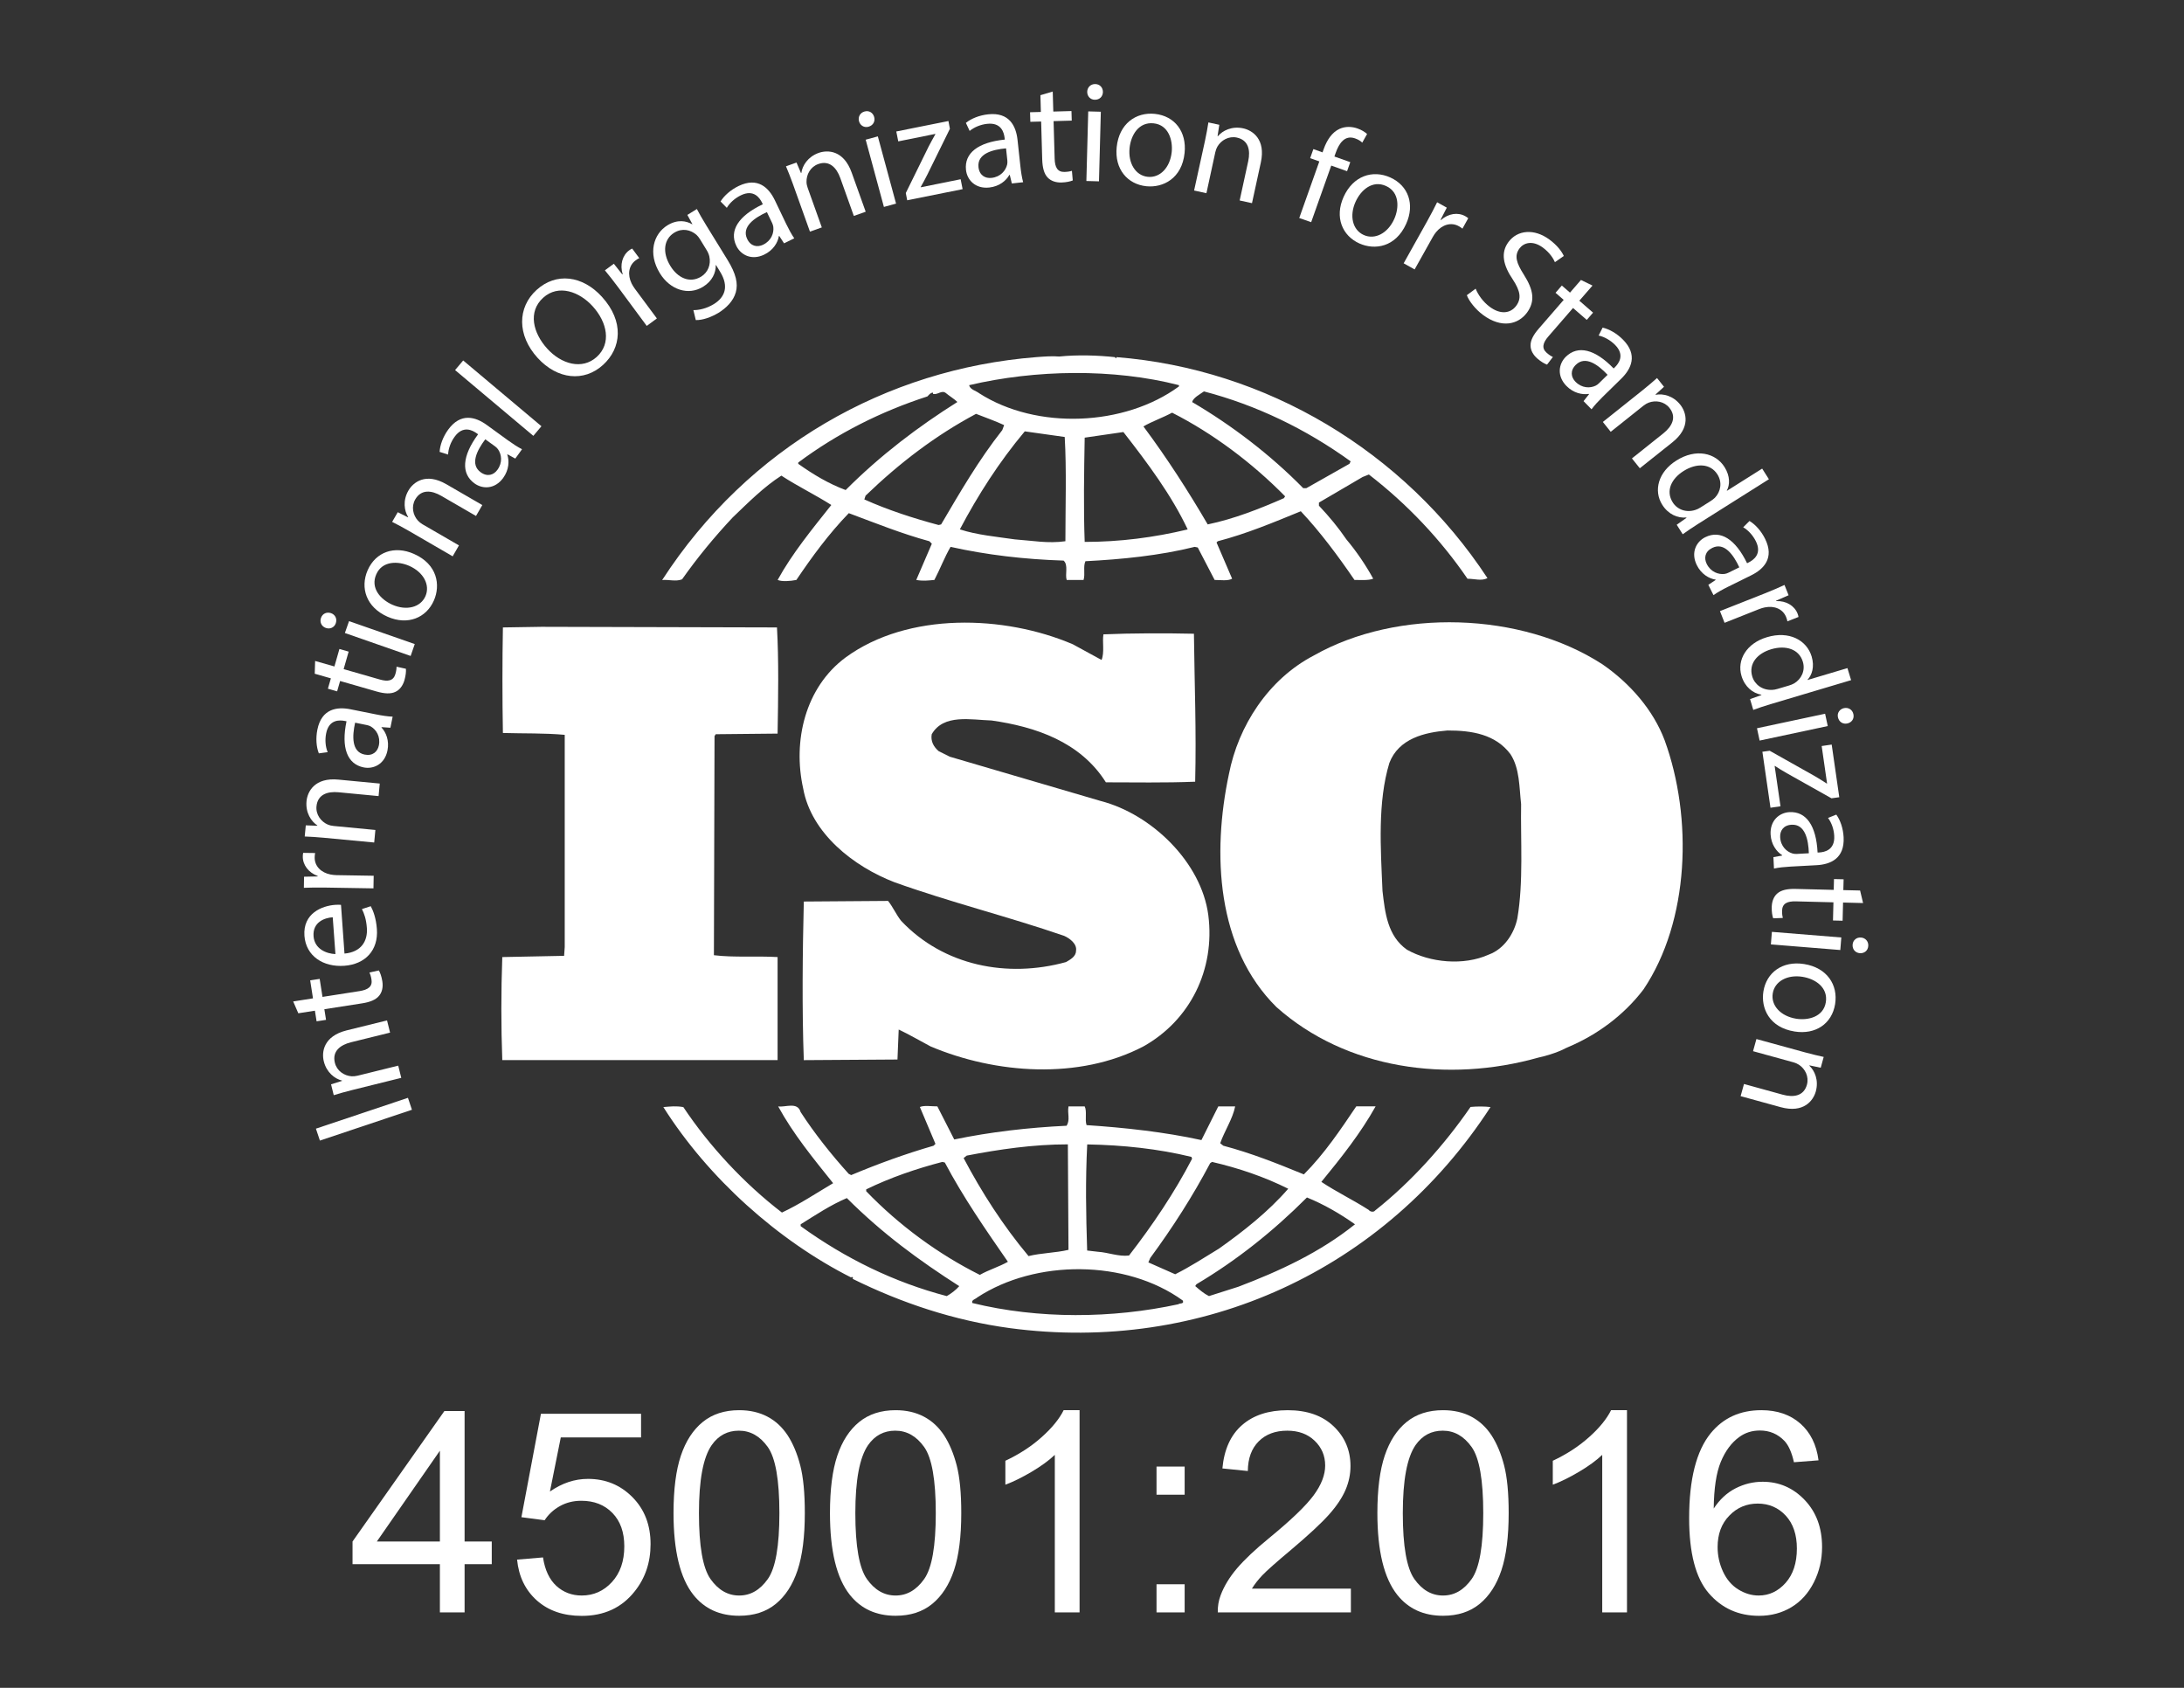 <?xml version="1.0" encoding="utf-8"?>
<!-- Generator: Adobe Illustrator 17.0.0, SVG Export Plug-In . SVG Version: 6.00 Build 0)  -->
<!DOCTYPE svg PUBLIC "-//W3C//DTD SVG 1.1//EN" "http://www.w3.org/Graphics/SVG/1.1/DTD/svg11.dtd">
<svg version="1.1" id="Capa_1" xmlns="http://www.w3.org/2000/svg" xmlns:xlink="http://www.w3.org/1999/xlink" x="0px" y="0px"
	 width="792px" height="612px" viewBox="0 0 792 612" enable-background="new 0 0 792 612" xml:space="preserve">
<rect x="0" y="0" width="792" height="612" fill="#333333" stroke="none"/>
<g>
	<g>
		<g>
			<path fill="#FFFFFF" d="M389.064,233.621c-24.908-10.649-59.772-11.771-82.396,4.753c-14.708,10.873-19.237,30.335-15.402,47.532
				c2.938,16.3,18.34,28.295,33.048,33.966c20.155,7.242,41.208,12.444,61.588,19.462c2.04,0.898,4.753,2.938,4.304,5.426
				c0,2.04-2.04,3.162-3.631,4.08c-21.277,5.875-44.37,1.367-59.772-14.933c-1.816-2.264-2.938-4.978-4.753-7.242l-30.559,0.224
				c-0.449,18.34-0.673,39.392,0,57.508l33.966-0.224l0.449-10.873c3.856,1.816,7.691,4.08,11.546,6.12
				c23.542,9.955,53.876,12.22,77.194,0c16.973-9.506,26.03-27.846,23.542-47.532c-2.489-19.237-20.604-36.679-38.944-41.432
				l-54.794-16.075l-4.08-2.04c-1.816-1.591-2.938-3.631-2.489-6.12c4.304-7.466,14.26-5.202,21.726-4.978
				c15.851,2.264,32.15,7.691,41.432,22.42c9.955,0,21.502,0.224,32.375-0.224c0.449-18.564-0.224-34.864-0.449-53.652
				c-10.18-0.224-22.644-0.224-32.824,0.224c-0.449,2.713,0.449,6.569-0.673,9.282L389.064,233.621z"/>
			<path fill="#FFFFFF" d="M476.437,237.68c-16.524,8.609-27.397,25.582-30.784,43.003c-6.12,28.744-4.529,62.934,17.197,84.436
				c25.357,22.644,62.261,27.622,95.084,18.34c1.55-0.306,6.508-1.591,9.914-3.427l0.959-0.428
				c10.18-4.304,19.931-11.322,27.173-20.828c16.748-24.908,17.891-62.261,7.691-90.331c-4.08-10.873-12.444-20.604-22.644-27.622
				C551.611,221.83,506.772,220.483,476.437,237.68z M547.756,273.462c3.386,5.202,3.162,11.995,3.856,18.115
				c-0.224,12.913,0.898,28.295-1.367,41.432c-1.122,5.426-4.753,11.098-10.404,13.138c-9.058,4.08-21.277,2.938-29.662-1.816
				c-7.018-4.978-7.915-13.362-8.833-21.277c-0.673-15.626-1.816-32.15,2.489-46.41c3.386-8.833,12.689-11.098,21.053-11.771
				C533.72,264.853,542.329,266.22,547.756,273.462z"/>
			<path fill="#FFFFFF" d="M533.272,401.37c-9.506,13.811-21.502,27.173-34.639,37.577c-0.449,0.673-1.816,0.449-2.264-0.224
				c-5.651-3.631-11.771-6.569-17.197-10.18c7.242-8.833,14.26-17.666,19.686-27.397h-7.018
				c-5.651,8.384-11.546,17.197-19.013,24.684c-9.955-4.08-19.013-7.691-29.213-10.404l-1.122-0.898
				c1.591-4.529,4.529-8.833,5.426-13.362h-6.12l-6.12,12.22c-13.362-2.938-28.07-4.529-41.657-5.426
				c-0.673-2.04,0.224-4.978-0.673-6.793h-5.875c-0.449,2.713,0.673,4.753-0.673,7.018c-14.035,0.673-27.622,2.264-40.759,4.978
				l-6.12-11.995c-2.264,0-4.753-0.449-6.344,0.224l5.651,13.362l-0.673,0.673c-10.18,2.938-20.155,6.569-29.886,10.649
				l-0.898-0.449c-6.344-7.018-12.444-14.708-17.442-22.42c-1.122-3.856-5.651-1.591-8.14-2.04
				c5.426,9.955,12.668,18.788,19.931,27.846c-6.12,3.631-12.22,7.691-18.564,10.649c-13.586-10.424-26.255-23.99-35.761-38.25
				c-2.713-0.449-4.529-0.224-7.242,0c16.3,25.806,41.657,48.45,68.136,61.812c0,0,0-0.224,0.224-0.224s0.673,0.449,0.224,0.673
				c17.891,8.833,36.904,15.157,57.059,17.891c69.503,9.282,135.823-20.828,174.318-80.152
				C538.474,401.146,535.536,401.146,533.272,401.37z M438.86,421.75l0.673-0.449c9.731,2.264,19.013,5.426,27.622,9.731
				c-7.242,8.384-16.524,15.626-25.133,21.726c-5.202,3.162-10.404,6.569-15.851,9.282l-9.731-4.304l0.673-1.591
				C425.274,445.046,432.516,433.745,438.86,421.75z M394.266,414.956c12.913,0.224,25.806,1.591,37.801,4.529l0.224,0.673
				c-6.344,12.22-14.26,23.99-22.868,35.088c-3.856,0.449-7.466-1.122-11.322-1.367l-3.856-0.449
				C393.817,440.069,393.593,428.298,394.266,414.956z M350.569,419.016c11.771-2.264,23.99-4.08,36.679-4.08l0.224,38.25
				c-4.753,1.122-9.955,1.122-14.484,2.264c-9.282-11.098-16.973-23.093-23.542-35.537L350.569,419.016z M314.114,431.256
				c8.833-4.304,18.115-7.466,27.622-9.955l0.898,0.224c6.569,12.444,14.708,24.215,22.868,35.986
				c-3.162,1.816-7.018,2.938-10.18,4.753c-14.933-7.466-29.213-17.891-41.208-30.335V431.256z M343.327,469.955
				c-19.013-4.978-36.679-13.586-52.979-25.357v-0.673c5.426-3.386,10.873-7.018,16.748-9.506
				c12.913,12.893,26.255,22.644,40.759,31.926C346.714,467.69,344.918,469.057,343.327,469.955z M427.314,472.913
				c-23.99,5.202-50.714,5.426-74.705-0.449c-0.449-1.122,1.122-1.367,1.816-2.04c21.053-13.811,53.876-13.811,74.48,1.122
				C429.578,472.913,427.763,472.444,427.314,472.913z M449.06,466.568l-10.649,3.386c-1.816-0.898-3.386-2.264-4.978-3.631
				l0.449-0.673c14.484-8.609,27.622-19.013,40.066-31.457c6.12,2.489,11.995,5.875,17.422,9.731
				C478.702,454.104,463.993,460.897,449.06,466.568z"/>
			<path fill="#FFFFFF" d="M281.984,384.377v-37.352c-7.466-0.449-15.851,0.224-23.093-0.673l0.224-79.458l0.449-0.673l22.42-0.224
				c0.224-12.913,0.449-26.704-0.224-38.495l-85.354-0.224l-14.035,0.224c-0.224,11.995-0.224,26.03,0,38.27
				c7.691,0.224,14.933,0,22.42,0.673v76.969l-0.224,3.162l-22.42,0.449c-0.449,12.689-0.449,24.908,0,37.352H281.984z"/>
			<path fill="#FFFFFF" d="M247.345,210.059c5.426-7.691,11.546-15.178,18.34-22.42c5.896-5.651,11.322-11.098,17.666-15.178
				c5.875,3.856,12.444,7.018,18.115,10.649c-7.018,8.833-14.26,17.666-19.462,27.173c1.591,0.673,4.529,0.449,6.793,0
				c5.651-8.384,11.771-16.748,19.013-24.215c9.731,3.631,19.237,7.466,29.213,10.18l0.898,0.898l-5.651,13.138
				c2.489,0.449,4.08,0.224,6.569,0c2.04-3.856,3.631-8.16,5.875-11.995c13.138,2.938,26.948,4.529,40.984,4.978
				c1.816,1.591,0.449,4.978,1.122,7.018h6.12c0.673-2.264-0.224-4.753,0.673-6.793c13.138-0.673,26.948-2.04,39.617-5.202
				l1.122,0.224l6.12,11.771c2.04,0,4.753,0.449,6.344-0.449l-5.651-13.138l0.449-0.449c10.424-2.713,20.155-6.793,30.11-10.873
				c7.018,7.466,13.586,16.3,19.462,24.908c2.489,0,4.978,0.224,6.793-0.449c-2.713-4.978-6.12-9.955-9.731-14.26
				c-2.938-4.304-6.12-8.16-9.955-12.22v-1.122l15.851-9.282l2.264-0.898c13.811,10.649,26.03,23.542,35.761,37.801
				c2.713,0,4.978,0.898,7.242-0.224c-30.335-46.186-80.376-75.847-134.477-80.131l-0.224,0.449l-0.449-0.449
				c-6.12-0.673-13.586-0.898-20.155-0.224c-2.489-0.224-5.426,0-8.384,0.224c-54.325,4.304-104.366,32.599-135.599,80.825
				C242.368,210.059,245.081,210.977,247.345,210.059z M341.287,190.148l-0.898,0.224c-9.282-2.489-18.34-5.426-26.948-9.282
				l0.449-1.367c12.444-11.995,25.582-21.95,40.066-29.662c3.386,1.367,6.793,2.489,10.18,4.08l-0.673,1.816
				C354.874,166.831,348.08,178.602,341.287,190.148z M386.351,196.248c-6.344,0.898-11.995-0.224-18.34-0.673
				c-6.12-0.898-13.811-1.591-19.931-3.631c6.569-12.444,14.26-24.46,23.542-35.537l14.484,2.04
				C386.8,170.218,386.351,183.804,386.351,196.248z M393.348,196.493c-0.449-11.995-0.224-25.357,0-37.801
				c4.529-0.673,9.506-1.367,14.035-2.04c8.833,11.322,17.442,22.868,23.317,35.312
				C418.481,194.902,406.037,196.493,393.348,196.493z M465.584,180.642c-8.833,3.856-17.891,7.466-27.622,9.506
				c-7.018-11.995-14.708-23.99-23.317-35.537c3.162-1.816,7.018-3.162,10.404-4.978c14.708,7.466,28.968,18.115,40.984,30.335
				L465.584,180.642z M436.596,141.923c19.013,4.978,36.904,13.586,53.203,25.357l-0.449,0.898l-15.626,8.833h-1.122
				c-11.995-12.22-26.03-22.868-40.29-31.232C432.74,144.187,435.005,143.065,436.596,141.923z M427.538,139.658v0.449
				c-19.706,14.484-51.612,15.851-72.44,2.489c-1.122-0.898-3.386-1.367-3.631-2.938
				C375.478,134.008,403.772,133.538,427.538,139.658z M289.451,167.729c14.26-10.649,30.11-18.564,46.859-23.99
				c0.673-0.673,1.122-1.367,2.04-1.367v0.449c1.816,0.449,3.162-1.591,4.753-0.224c1.367,1.122,2.938,2.04,4.08,3.162
				c-14.035,8.833-27.846,19.237-40.514,31.926c-6.12-2.264-11.771-5.651-17.197-9.506v-0.449H289.451z"/>
		</g>
		<g>
			<path fill="#FFFFFF" d="M159.523,584.644v-17.483h-31.681v-8.221l33.313-47.308h7.324v47.308h9.853v8.221h-9.853v17.483H159.523z
				 M159.523,558.94v-32.926l-22.868,32.926H159.523z"/>
			<path fill="#FFFFFF" d="M187.512,565.508l9.404-0.796c0.694,4.59,2.326,8.017,4.855,10.343c2.55,2.305,5.61,3.468,9.18,3.468
				c4.325,0,7.976-1.632,10.955-4.876c2.978-3.244,4.488-7.568,4.488-12.954c0-5.12-1.428-9.139-4.304-12.097
				c-2.876-2.958-6.63-4.427-11.281-4.427c-2.897,0-5.488,0.653-7.813,1.958c-2.326,1.306-4.141,3.019-5.488,5.1l-8.425-1.102
				l7.079-37.495h36.312v8.568h-29.111l-3.937,19.625c4.386-3.06,8.976-4.59,13.79-4.59c6.385,0,11.75,2.203,16.136,6.63
				c4.386,4.427,6.569,10.098,6.569,17.034c0,6.61-1.918,12.322-5.773,17.136c-4.672,5.916-11.077,8.874-19.176,8.874
				c-6.65,0-12.056-1.856-16.259-5.569C190.511,576.586,188.124,571.669,187.512,565.508z"/>
			<path fill="#FFFFFF" d="M244.244,548.638c0-8.629,0.898-15.586,2.672-20.849c1.775-5.263,4.406-9.323,7.915-12.179
				c3.509-2.856,7.915-4.284,13.219-4.284c3.917,0,7.344,0.796,10.302,2.366c2.958,1.571,5.386,3.856,7.324,6.814
				c1.918,2.978,3.427,6.589,4.529,10.853c1.102,4.264,1.652,10.016,1.652,17.258c0,8.568-0.877,15.484-2.632,20.747
				c-1.754,5.263-4.386,9.323-7.895,12.199c-3.509,2.876-7.936,4.304-13.28,4.304c-7.038,0-12.566-2.53-16.585-7.568
				C246.652,572.24,244.244,562.346,244.244,548.638z M253.465,548.638c0,11.995,1.408,19.972,4.202,23.929
				c2.815,3.958,6.263,5.957,10.384,5.957c4.121,0,7.568-1.999,10.384-5.977c2.815-3.978,4.202-11.954,4.202-23.909
				c0-12.016-1.408-20.012-4.202-23.95c-2.815-3.958-6.304-5.936-10.486-5.936c-4.121,0-7.405,1.734-9.853,5.222
				C254.995,528.442,253.465,536.642,253.465,548.638z"/>
			<path fill="#FFFFFF" d="M300.977,548.638c0-8.629,0.898-15.586,2.672-20.849c1.775-5.263,4.406-9.323,7.915-12.179
				c3.509-2.856,7.915-4.284,13.219-4.284c3.917,0,7.344,0.796,10.302,2.366c2.958,1.571,5.386,3.856,7.324,6.814
				c1.918,2.978,3.427,6.589,4.529,10.853c1.102,4.264,1.652,10.016,1.652,17.258c0,8.568-0.877,15.484-2.632,20.747
				c-1.754,5.263-4.386,9.323-7.895,12.199c-3.509,2.876-7.936,4.304-13.28,4.304c-7.038,0-12.566-2.53-16.585-7.568
				C303.384,572.24,300.977,562.346,300.977,548.638z M310.177,548.638c0,11.995,1.408,19.972,4.202,23.929
				c2.815,3.958,6.263,5.957,10.384,5.957c4.121,0,7.568-1.999,10.384-5.977c2.815-3.978,4.202-11.954,4.202-23.909
				c0-12.016-1.408-20.012-4.202-23.95c-2.815-3.958-6.304-5.936-10.486-5.936c-4.121,0-7.405,1.734-9.853,5.222
				C311.728,528.442,310.177,536.642,310.177,548.638z"/>
			<path fill="#FFFFFF" d="M391.471,584.644h-8.956v-57.12c-2.162,2.06-4.998,4.121-8.486,6.181c-3.509,2.06-6.65,3.611-9.445,4.631
				v-8.67c5.018-2.366,9.404-5.202,13.158-8.568c3.754-3.346,6.406-6.61,7.976-9.772h5.773v73.318H391.471z"/>
			<path fill="#FFFFFF" d="M419.399,541.967v-10.2h10.2v10.2H419.399z M419.399,584.644v-10.2h10.2v10.2H419.399z"/>
			<path fill="#FFFFFF" d="M489.881,576.035v8.609h-48.266c-0.061-2.162,0.286-4.243,1.04-6.222c1.224-3.284,3.203-6.528,5.896-9.71
				c2.713-3.182,6.61-6.875,11.73-11.057c7.936-6.508,13.301-11.669,16.096-15.463s4.182-7.405,4.182-10.792
				c0-3.55-1.265-6.548-3.815-8.996c-2.55-2.448-5.855-3.652-9.935-3.652c-4.325,0-7.772,1.285-10.363,3.876
				c-2.591,2.591-3.896,6.181-3.937,10.751l-9.221-0.938c0.632-6.875,2.999-12.118,7.12-15.708
				c4.121-3.611,9.649-5.406,16.585-5.406c6.997,0,12.546,1.938,16.626,5.834c4.08,3.896,6.12,8.69,6.12,14.443
				c0,2.917-0.592,5.794-1.795,8.609c-1.204,2.815-3.182,5.794-5.957,8.915c-2.774,3.121-7.385,7.405-13.831,12.852
				c-5.386,4.508-8.833,7.568-10.363,9.18c-1.53,1.612-2.795,3.223-3.794,4.855h35.884V576.035z"/>
			<path fill="#FFFFFF" d="M499.489,548.638c0-8.629,0.898-15.586,2.672-20.849c1.775-5.263,4.406-9.323,7.915-12.179
				c3.509-2.856,7.915-4.284,13.219-4.284c3.917,0,7.364,0.796,10.302,2.366c2.958,1.571,5.386,3.856,7.324,6.814
				c1.918,2.978,3.427,6.589,4.529,10.853c1.102,4.264,1.652,10.016,1.652,17.258c0,8.568-0.877,15.484-2.632,20.747
				c-1.754,5.263-4.386,9.323-7.895,12.199s-7.936,4.304-13.28,4.304c-7.038,0-12.566-2.53-16.585-7.568
				C501.896,572.24,499.489,562.346,499.489,548.638z M508.71,548.638c0,11.995,1.408,19.972,4.202,23.929
				c2.815,3.958,6.263,5.957,10.384,5.957c4.121,0,7.568-1.999,10.384-5.977s4.202-11.954,4.202-23.909
				c0-12.016-1.408-20.012-4.202-23.95c-2.815-3.958-6.304-5.936-10.486-5.936c-4.121,0-7.405,1.734-9.853,5.222
				C510.26,528.442,508.71,536.642,508.71,548.638z"/>
			<path fill="#FFFFFF" d="M589.984,584.644h-8.956v-57.12c-2.162,2.06-4.998,4.121-8.486,6.181c-3.509,2.06-6.65,3.611-9.445,4.631
				v-8.67c5.018-2.366,9.404-5.202,13.158-8.568c3.754-3.346,6.406-6.61,7.976-9.772h5.773v73.318H589.984z"/>
			<path fill="#FFFFFF" d="M659.466,529.502l-8.915,0.694c-0.796-3.509-1.918-6.079-3.386-7.67c-2.428-2.55-5.406-3.835-8.956-3.835
				c-2.856,0-5.365,0.796-7.528,2.387c-2.815,2.06-5.039,5.059-6.671,9.017c-1.632,3.958-2.468,9.588-2.55,16.891
				c2.162-3.284,4.794-5.732,7.915-7.324s6.385-2.387,9.812-2.387c5.977,0,11.057,2.203,15.259,6.61
				c4.202,4.406,6.304,10.078,6.304,17.054c0,4.59-0.979,8.833-2.958,12.77c-1.979,3.937-4.692,6.956-8.14,9.037
				c-3.448,2.081-7.364,3.142-11.75,3.142c-7.466,0-13.566-2.754-18.278-8.242c-4.712-5.488-7.079-14.545-7.079-27.173
				c0-14.117,2.611-24.378,7.813-30.784c4.549-5.569,10.669-8.364,18.38-8.364c5.753,0,10.445,1.612,14.117,4.835
				C656.528,519.384,658.732,523.831,659.466,529.502z M622.868,560.98c0,3.08,0.653,6.038,1.958,8.874
				c1.306,2.815,3.142,4.978,5.508,6.446s4.835,2.224,7.426,2.224c3.794,0,7.038-1.53,9.772-4.59c2.713-3.06,4.08-7.201,4.08-12.444
				c0-5.039-1.346-9.017-4.039-11.934c-2.693-2.897-6.079-4.366-10.159-4.366c-4.06,0-7.487,1.448-10.302,4.366
				C624.276,552.452,622.868,556.267,622.868,560.98z"/>
		</g>
	</g>
	<g>
		<path fill="#FFFFFF" d="M114.562,409.244l33.374-11.179l1.448,4.325l-33.374,11.179L114.562,409.244z"/>
		<path fill="#FFFFFF" d="M127.597,395.27c-2.55,0.632-4.57,1.224-6.569,1.836l-0.979-3.937l3.978-1.244l-0.02-0.122
			c-2.591-0.632-5.59-2.917-6.589-6.977c-0.836-3.366-0.102-9.139,8.303-11.22l14.627-3.611l1.102,4.427l-14.137,3.488
			c-3.958,0.979-6.916,3.284-5.875,7.466c0.714,2.917,3.366,4.692,6.059,4.876c0.592,0.041,1.408-0.02,2.142-0.204l14.77-3.652
			l1.102,4.427L127.597,395.27z"/>
		<path fill="#FFFFFF" d="M106.32,363.12l7.181-1.122l-1.02-6.528l3.448-0.53l1.02,6.528l13.444-2.101
			c3.101-0.49,4.733-1.652,4.325-4.182c-0.184-1.183-0.469-1.999-0.734-2.57l3.407-0.734c0.49,0.836,0.979,2.183,1.265,3.958
			c0.326,2.081-0.102,3.917-1.163,5.202c-1.183,1.469-3.305,2.326-6.242,2.774l-13.627,2.122l0.612,3.856l-3.427,0.53l-0.612-3.856
			l-6.018,0.938L106.32,363.12z"/>
		<path fill="#FFFFFF" d="M124.925,345.76c6.181-0.551,8.446-4.651,8.119-9.262c-0.245-3.284-0.979-5.243-1.795-6.875l3.203-1.04
			c0.857,1.55,1.918,4.284,2.224,8.282c0.571,7.732-4.243,12.77-11.812,13.321c-7.63,0.551-13.913-3.509-14.464-10.853
			c-0.592-8.221,6.446-10.894,11.098-11.24c0.959-0.061,1.652-0.061,2.162,0L124.925,345.76z M120.661,332.602
			c-2.897,0.163-7.324,1.734-6.956,6.854c0.347,4.672,4.712,6.365,7.936,6.487L120.661,332.602z"/>
		<path fill="#FFFFFF" d="M118.07,321.83c-2.978-0.041-5.528-0.02-7.874,0.082l0.061-4.019l4.957-0.102v-0.163
			c-3.366-1.224-5.467-4.06-5.406-7.12c0-0.49,0.041-0.857,0.143-1.265l4.325,0.061c-0.102,0.469-0.143,0.938-0.163,1.55
			c-0.061,3.244,2.346,5.569,5.773,6.242c0.632,0.122,1.387,0.204,2.142,0.224l13.484,0.224l-0.082,4.57L118.07,321.83z"/>
		<path fill="#FFFFFF" d="M117.316,303.756c-2.632-0.245-4.712-0.367-6.814-0.449l0.388-4.039l4.162,0.143l0.02-0.122
			c-2.244-1.469-4.304-4.61-3.917-8.772c0.326-3.448,2.917-8.67,11.567-7.834l14.994,1.428l-0.428,4.549l-14.504-1.387
			c-4.06-0.388-7.609,0.816-8.017,5.1c-0.286,2.999,1.632,5.549,4.1,6.61c0.551,0.245,1.346,0.449,2.101,0.51l15.157,1.448
			l-0.428,4.549L117.316,303.756z"/>
		<path fill="#FFFFFF" d="M141.571,263.874l-3.203-0.224l-0.02,0.143c1.652,1.754,2.876,4.774,2.162,8.323
			c-1,4.998-5.08,6.854-8.629,6.14c-5.998-1.204-8.221-7.181-6.222-16.728l-0.53-0.102c-2.02-0.408-5.855-0.592-6.854,4.488
			c-0.469,2.305-0.265,4.855,0.551,6.814l-3.203,0.428c-0.918-2.326-1.163-5.488-0.53-8.609c1.53-7.568,7.079-8.364,12.036-7.364
			l9.262,1.856c2.122,0.428,4.243,0.755,5.998,0.816L141.571,263.874z M128.78,262.038c-1.081,4.855-1.326,10.608,3.448,11.567
			c2.958,0.592,4.692-1.081,5.161-3.325c0.653-3.264-0.979-5.732-2.938-6.875c-0.449-0.245-0.938-0.408-1.367-0.49L128.78,262.038z"
			/>
		<path fill="#FFFFFF" d="M114.276,239.659l6.997,1.999l1.816-6.344l3.346,0.959l-1.816,6.344l13.076,3.754
			c3.019,0.877,4.978,0.49,5.692-1.979c0.326-1.142,0.428-2.02,0.408-2.652l3.407,0.755c0.082,0.959-0.041,2.407-0.53,4.121
			c-0.592,2.02-1.734,3.529-3.244,4.223c-1.693,0.836-3.978,0.714-6.834-0.102l-13.26-3.815l-1.081,3.754l-3.346-0.959l1.081-3.754
			l-5.855-1.673L114.276,239.659z"/>
		<path fill="#FFFFFF" d="M120.029,222.319c1.469,0.51,2.326,1.979,1.734,3.692c-0.551,1.571-2.142,2.203-3.611,1.673
			c-1.489-0.51-2.305-2.04-1.754-3.631C116.969,222.442,118.519,221.809,120.029,222.319z M148.915,237.844l-23.848-8.323
			l1.51-4.304l23.827,8.323L148.915,237.844z"/>
		<path fill="#FFFFFF" d="M150.098,200.838c8.568,3.774,9.69,11.363,7.242,16.912c-2.754,6.263-9.466,9.098-16.789,5.875
			c-7.732-3.407-10.016-10.486-7.222-16.871C136.267,200.104,143.06,197.737,150.098,200.838z M142.306,219.28
			c5.08,2.224,10.159,1,11.975-3.101c1.775-4.039-0.673-8.711-5.916-11.016c-3.917-1.714-9.731-1.918-11.914,3.08
			C134.268,213.18,137.92,217.342,142.306,219.28z"/>
		<path fill="#FFFFFF" d="M148.222,192.474c-2.285-1.326-4.141-2.285-6.018-3.244l2.04-3.509l3.713,1.856l0.061-0.102
			c-1.428-2.264-1.999-5.977,0.082-9.588c1.734-2.999,6.263-6.65,13.77-2.305l13.036,7.548l-2.285,3.958l-12.607-7.303
			c-3.529-2.04-7.262-2.428-9.425,1.285c-1.51,2.611-0.836,5.712,0.979,7.711c0.388,0.449,1.04,0.959,1.693,1.346l13.178,7.63
			l-2.285,3.958L148.222,192.474z"/>
		<path fill="#FFFFFF" d="M186.859,166.28l-2.815-1.55l-0.082,0.102c0.775,2.285,0.632,5.528-1.489,8.466
			c-2.999,4.121-7.466,4.121-10.404,1.979c-4.957-3.59-4.488-9.955,1.306-17.809l-0.428-0.306c-1.652-1.204-5.08-2.978-8.099,1.224
			c-1.387,1.897-2.264,4.304-2.346,6.426l-3.08-0.959c0.143-2.489,1.224-5.467,3.101-8.058c4.529-6.242,9.914-4.672,14.015-1.693
			l7.65,5.549c1.754,1.265,3.55,2.448,5.12,3.244L186.859,166.28z M175.986,159.283c-2.999,3.958-5.63,9.098-1.673,11.954
			c2.448,1.775,4.733,0.979,6.079-0.898c1.958-2.693,1.489-5.61,0.184-7.466c-0.306-0.408-0.694-0.775-1.04-1.02L175.986,159.283z"
			/>
		<path fill="#FFFFFF" d="M165.031,134.191l2.938-3.488l28.376,23.848l-2.938,3.488L165.031,134.191z"/>
		<path fill="#FFFFFF" d="M218.296,107.63c8.119,8.935,7.038,18.646,0.388,24.684c-6.895,6.283-16.565,5.304-23.725-2.55
			c-7.507-8.242-7.344-18.299-0.388-24.623C201.69,98.654,211.258,99.899,218.296,107.63z M198.467,126.439
			c5.059,5.569,12.628,7.793,17.932,2.978c5.345-4.855,3.876-12.485-1.51-18.401c-4.712-5.182-12.342-8.119-17.932-3.04
			C191.368,113.057,193.285,120.748,198.467,126.439z"/>
		<path fill="#FFFFFF" d="M224.212,104.224c-1.775-2.387-3.346-4.386-4.855-6.202l3.244-2.387l3.08,3.876l0.122-0.102
			c-1.061-3.427-0.102-6.793,2.346-8.629c0.408-0.306,0.714-0.49,1.102-0.653l2.57,3.468c-0.428,0.204-0.836,0.449-1.326,0.816
			c-2.591,1.938-2.978,5.243-1.448,8.384c0.286,0.592,0.694,1.224,1.122,1.836l8.038,10.832l-3.672,2.713L224.212,104.224z"/>
		<path fill="#FFFFFF" d="M252.71,75.786c0.836,1.591,1.836,3.386,3.448,5.998l7.691,12.485c3.06,4.978,3.876,8.588,2.978,11.73
			c-0.918,3.244-3.529,5.732-6.242,7.405c-2.611,1.591-5.814,2.734-8.262,2.652l-0.877-3.611c1.979,0.02,4.712-0.53,7.385-2.162
			c3.998-2.448,5.651-6.344,2.285-11.791l-1.469-2.407l-0.082,0.061c0.061,2.754-1.285,5.794-4.61,7.834
			c-5.365,3.305-11.975,1.081-15.647-4.876C234.82,91.8,237.043,84.782,242,81.722c3.733-2.305,6.936-1.612,8.996-0.408l0.082-0.061
			l-1.816-3.325L252.71,75.786z M253.853,86.761c-0.388-0.632-0.816-1.183-1.285-1.612c-2.122-1.836-5.161-2.55-8.058-0.775
			c-3.733,2.285-4.468,7.099-1.387,12.097c2.591,4.202,6.936,6.406,11.138,3.835c2.428-1.489,3.652-4.366,2.958-7.385
			c-0.184-0.755-0.551-1.591-0.979-2.264L253.853,86.761z"/>
		<path fill="#FFFFFF" d="M284.33,88.23l-1.754-2.693l-0.122,0.061c-0.388,2.387-2.081,5.182-5.345,6.732
			c-4.59,2.203-8.527,0.082-10.098-3.203c-2.652-5.508,0.796-10.894,9.608-15.055l-0.224-0.49c-0.898-1.856-3.06-5.018-7.711-2.774
			c-2.122,1.02-4.039,2.713-5.12,4.549l-2.264-2.305c1.306-2.122,3.692-4.223,6.548-5.61c6.956-3.346,10.934,0.612,13.138,5.161
			l4.08,8.527c0.938,1.938,1.958,3.835,2.958,5.284L284.33,88.23z M278.108,76.908c-4.529,2.06-9.262,5.324-7.16,9.731
			c1.306,2.713,3.692,3.101,5.773,2.101c2.999-1.448,3.978-4.243,3.713-6.467c-0.061-0.51-0.245-1-0.428-1.408L278.108,76.908z"/>
		<path fill="#FFFFFF" d="M287.513,66.647c-0.898-2.489-1.673-4.427-2.489-6.344l3.815-1.367l1.632,3.815l0.122-0.041
			c0.367-2.652,2.346-5.855,6.263-7.262c3.264-1.163,9.078-1.04,11.995,7.14l5.08,14.178l-4.304,1.53l-4.896-13.709
			c-1.367-3.835-3.978-6.548-8.017-5.1c-2.836,1.02-4.325,3.815-4.243,6.528c0,0.592,0.163,1.408,0.428,2.122l5.12,14.321
			l-4.304,1.53L287.513,66.647z"/>
		<path fill="#FFFFFF" d="M317.011,42.432c0.408,1.51-0.306,3.04-2.081,3.529c-1.612,0.428-3.019-0.51-3.427-2.02
			c-0.408-1.53,0.388-3.06,1.999-3.509C315.175,39.964,316.583,40.882,317.011,42.432z M320.54,75.031l-6.61-24.378l4.406-1.204
			l6.61,24.378L320.54,75.031z"/>
		<path fill="#FFFFFF" d="M328.476,69.992l8.262-16.81c0.836-1.612,1.591-2.978,2.468-4.529l-0.02-0.102l-13.444,2.713l-0.714-3.59
			l18.911-3.794l0.53,2.815l-8.18,16.626c-0.796,1.55-1.55,3.019-2.407,4.488l0.02,0.102l14.464-2.917l0.714,3.59l-20.094,4.039
			L328.476,69.992z"/>
		<path fill="#FFFFFF" d="M366.93,66.524l-0.755-3.121l-0.143,0.02c-1.163,2.101-3.672,4.182-7.283,4.57
			c-5.08,0.551-8.058-2.774-8.446-6.385c-0.653-6.079,4.366-10.016,14.076-10.996l-0.061-0.53c-0.224-2.04-1.204-5.753-6.344-5.182
			c-2.346,0.245-4.712,1.224-6.344,2.57l-1.367-2.917c1.938-1.571,4.876-2.754,8.058-3.101c7.67-0.836,10.118,4.223,10.669,9.241
			l1.02,9.404c0.224,2.142,0.551,4.264,1.02,5.977L366.93,66.524z M364.829,53.795c-4.957,0.428-10.506,1.938-9.996,6.793
			c0.326,2.999,2.448,4.162,4.733,3.917c3.305-0.367,5.161-2.672,5.671-4.876c0.102-0.51,0.102-1.02,0.061-1.469L364.829,53.795z"/>
		<path fill="#FFFFFF" d="M381.761,33.191l0.204,7.262l6.589-0.184l0.102,3.468l-6.589,0.184l0.388,13.607
			c0.082,3.142,1.04,4.896,3.611,4.814c1.183-0.041,2.06-0.204,2.652-0.408l0.306,3.488c-0.877,0.367-2.305,0.694-4.08,0.755
			c-2.101,0.061-3.876-0.592-5.018-1.795c-1.306-1.346-1.877-3.57-1.979-6.528l-0.388-13.79l-3.917,0.102l-0.102-3.468l3.917-0.102
			l-0.163-6.079L381.761,33.191z"/>
		<path fill="#FFFFFF" d="M393.96,65.627l0.673-25.235l4.57,0.122l-0.673,25.235L393.96,65.627z M399.958,33.395
			c-0.041,1.571-1.163,2.815-2.999,2.774c-1.652-0.041-2.734-1.367-2.693-2.917c0.041-1.571,1.244-2.815,2.938-2.774
			C398.897,30.518,399.978,31.804,399.958,33.395z"/>
		<path fill="#FFFFFF" d="M429.578,55.447c-0.959,9.302-7.854,12.709-13.892,12.077c-6.814-0.714-11.567-6.222-10.73-14.198
			c0.877-8.405,6.916-12.75,13.852-12.036C426.049,42.065,430.374,47.797,429.578,55.447z M409.627,53.672
			c-0.571,5.508,2.162,9.996,6.61,10.445c4.386,0.449,8.078-3.305,8.67-8.996c0.449-4.243-1.142-9.853-6.569-10.404
			C412.973,44.166,410.117,48.919,409.627,53.672z"/>
		<path fill="#FFFFFF" d="M436.963,51.102c0.551-2.57,0.918-4.631,1.244-6.712l3.958,0.857l-0.632,4.121l0.122,0.02
			c1.714-2.06,5.08-3.733,9.16-2.856c3.386,0.734,8.262,3.937,6.406,12.403l-3.203,14.729l-4.468-0.979l3.101-14.239
			c0.857-3.998,0.082-7.65-4.121-8.568c-2.938-0.632-5.692,0.959-7.058,3.284c-0.306,0.51-0.592,1.285-0.755,2.02l-3.223,14.872
			l-4.468-0.979L436.963,51.102z"/>
		<path fill="#FFFFFF" d="M471.154,79.05l7.283-20.522l-3.325-1.183l1.163-3.284l3.325,1.183l0.408-1.142
			c1.183-3.346,3.04-6.12,5.732-7.364c2.183-1,4.57-0.857,6.569-0.143c1.571,0.551,2.754,1.346,3.448,1.999l-1.754,3.121
			c-0.551-0.53-1.306-1.081-2.591-1.53c-3.652-1.306-5.773,1.612-7.058,5.284l-0.449,1.285l5.753,2.04l-1.163,3.284l-5.732-2.04
			l-7.283,20.522L471.154,79.05z"/>
		<path fill="#FFFFFF" d="M509.934,81.151c-3.835,8.527-11.424,9.608-16.973,7.12c-6.242-2.815-9.017-9.527-5.732-16.85
			c3.468-7.711,10.567-9.935,16.932-7.079C510.77,67.32,513.096,74.134,509.934,81.151z M491.554,73.216
			c-2.264,5.059-1.081,10.159,2.999,11.995c4.019,1.816,8.711-0.592,11.057-5.814c1.754-3.896,1.999-9.71-2.978-11.954
			C497.714,65.219,493.512,68.85,491.554,73.216z"/>
		<path fill="#FFFFFF" d="M517.502,80.294c1.448-2.611,2.632-4.855,3.652-6.956l3.509,1.958l-2.264,4.406l0.143,0.082
			c2.693-2.387,6.161-2.897,8.833-1.387c0.428,0.245,0.734,0.449,1.061,0.734l-2.101,3.774c-0.367-0.306-0.755-0.571-1.306-0.877
			c-2.815-1.571-6.018-0.571-8.242,2.122c-0.428,0.51-0.836,1.122-1.204,1.775l-6.589,11.771l-3.978-2.224L517.502,80.294z"/>
		<path fill="#FFFFFF" d="M535.128,104.672c0.877,2.224,2.672,4.794,5.202,6.65c3.754,2.754,7.385,2.407,9.506-0.449
			c1.938-2.632,1.53-5.304-1.244-9.547c-3.427-5.039-4.508-9.588-1.591-13.546c3.244-4.406,9.323-4.998,14.851-0.938
			c2.876,2.122,4.529,4.366,5.243,5.977l-3.223,2.244c-0.51-1.204-1.816-3.407-4.366-5.284c-3.896-2.856-7.058-1.632-8.486,0.306
			c-1.938,2.632-1.163,5.202,1.632,9.588c3.427,5.426,4.141,9.506,1.102,13.668c-3.203,4.345-9.221,5.814-15.932,0.877
			c-2.734-2.02-5.12-5.039-5.896-7.181L535.128,104.672z"/>
		<path fill="#FFFFFF" d="M577.499,103.55l-4.774,5.488l4.978,4.325l-2.285,2.632l-4.978-4.325l-8.915,10.282
			c-2.06,2.366-2.55,4.304-0.612,5.998c0.898,0.775,1.652,1.244,2.224,1.489l-2.122,2.774c-0.898-0.326-2.162-1.04-3.509-2.203
			c-1.591-1.387-2.468-3.06-2.468-4.712c-0.041-1.877,1.02-3.896,2.978-6.14l9.037-10.424l-2.958-2.57l2.285-2.632l2.958,2.57
			l3.978-4.59L577.499,103.55z"/>
		<path fill="#FFFFFF" d="M574.255,145.452l1.999-2.53l-0.102-0.102c-2.387,0.388-5.569-0.306-8.099-2.876
			c-3.57-3.652-2.815-8.038-0.224-10.588c4.366-4.284,10.567-2.774,17.34,4.243l0.388-0.367c1.469-1.428,3.774-4.508,0.122-8.18
			c-1.652-1.673-3.876-2.938-5.957-3.386l1.448-2.876c2.428,0.551,5.182,2.122,7.426,4.406c5.406,5.508,2.958,10.547-0.653,14.096
			l-6.752,6.61c-1.53,1.51-2.999,3.08-4.039,4.508L574.255,145.452z M582.966,135.905c-3.407-3.631-8.017-7.058-11.506-3.631
			c-2.142,2.101-1.754,4.488-0.143,6.14c2.326,2.366,5.284,2.407,7.324,1.428c0.469-0.224,0.877-0.551,1.183-0.857L582.966,135.905z
			"/>
		<path fill="#FFFFFF" d="M595.696,141.474c2.06-1.652,3.652-3.019,5.202-4.406l2.53,3.182l-3.08,2.795l0.082,0.102
			c2.632-0.51,6.304,0.326,8.894,3.59c2.162,2.713,3.917,8.262-2.876,13.668l-11.791,9.384l-2.856-3.57l11.383-9.078
			c3.182-2.55,4.916-5.875,2.224-9.241c-1.877-2.366-5.018-2.856-7.548-1.897c-0.551,0.204-1.265,0.612-1.856,1.081l-11.893,9.486
			l-2.856-3.57L595.696,141.474z"/>
		<path fill="#FFFFFF" d="M641.473,173.767l-25.847,16.3c-1.897,1.204-3.998,2.611-5.406,3.652l-2.183-3.448l3.57-2.53l-0.061-0.102
			c-3.142,0.306-6.548-1.122-8.752-4.61c-3.264-5.182-1.408-11.934,5.08-16.014c7.12-4.529,14.26-2.836,17.524,2.366
			c2.06,3.284,1.918,6.467,0.816,8.486l0.061,0.082l12.75-8.038L641.473,173.767z M620.339,181.682
			c0.51-0.326,1.122-0.775,1.55-1.204c2.06-2.142,2.774-5.508,0.918-8.446c-2.53-4.019-7.589-4.202-12.281-1.244
			c-4.345,2.734-6.589,7.16-3.937,11.363c1.632,2.591,4.876,3.856,8.242,2.734c0.592-0.184,1.183-0.469,1.795-0.857L620.339,181.682
			z"/>
		<path fill="#FFFFFF" d="M619.502,212.058l2.672-1.775l-0.061-0.122c-2.387-0.367-5.202-2.02-6.793-5.263
			c-2.264-4.57-0.163-8.527,3.08-10.118c5.488-2.713,10.894,0.673,15.157,9.445l0.49-0.245c1.836-0.898,4.998-3.101,2.693-7.732
			c-1.04-2.101-2.754-3.998-4.59-5.059l2.285-2.285c2.142,1.285,4.264,3.631,5.671,6.508c3.407,6.916-0.49,10.934-5.018,13.178
			l-8.466,4.182c-1.938,0.959-3.815,1.999-5.243,3.019L619.502,212.058z M630.743,205.714c-2.101-4.508-5.426-9.221-9.792-7.058
			c-2.713,1.326-3.06,3.713-2.04,5.794c1.469,2.978,4.284,3.937,6.508,3.652c0.51-0.082,1-0.245,1.387-0.449L630.743,205.714z"/>
		<path fill="#FFFFFF" d="M639.882,215.2c2.774-1.102,5.1-2.101,7.242-3.101l1.489,3.733l-4.549,1.979l0.061,0.143
			c3.59-0.143,6.589,1.652,7.732,4.508c0.184,0.469,0.286,0.816,0.347,1.244l-4.019,1.591c-0.082-0.469-0.224-0.918-0.449-1.51
			c-1.183-2.999-4.304-4.243-7.732-3.55c-0.653,0.122-1.367,0.347-2.06,0.612l-12.546,4.978l-1.673-4.243L639.882,215.2z"/>
		<path fill="#FFFFFF" d="M671.278,246.616l-29.294,8.731c-2.142,0.632-4.549,1.448-6.181,2.06l-1.163-3.917l4.121-1.469
			l-0.041-0.122c-3.101-0.53-5.998-2.856-7.181-6.793c-1.754-5.855,1.856-11.873,9.2-14.056c8.078-2.448,14.484,1.102,16.238,6.997
			c1.102,3.713,0.102,6.732-1.489,8.405l0.02,0.102l14.443-4.304L671.278,246.616z M648.797,248.554
			c0.571-0.163,1.285-0.449,1.816-0.755c2.57-1.51,4.162-4.57,3.162-7.874c-1.367-4.549-6.161-6.1-11.485-4.508
			c-4.916,1.469-8.262,5.12-6.854,9.874c0.877,2.938,3.672,5.018,7.201,4.855c0.632-0.02,1.265-0.143,1.958-0.347L648.797,248.554z"
			/>
		<path fill="#FFFFFF" d="M637.148,264.058l24.704-5.263l0.959,4.468l-24.704,5.263L637.148,264.058z M669.911,262.324
			c-1.53,0.326-3.019-0.469-3.407-2.264c-0.347-1.632,0.694-2.978,2.224-3.305c1.55-0.326,3.04,0.551,3.386,2.203
			C672.481,260.63,671.482,261.977,669.911,262.324z"/>
		<path fill="#FFFFFF" d="M641.759,272.218l16.32,9.18c1.55,0.918,2.897,1.754,4.386,2.713l0.102-0.02l-1.958-13.586l3.631-0.53
			l2.754,19.094l-2.836,0.388l-16.157-9.078c-1.51-0.877-2.938-1.714-4.345-2.652l-0.102,0.02l2.122,14.606l-3.631,0.53
			l-2.938-20.298L641.759,272.218z"/>
		<path fill="#FFFFFF" d="M643.105,310.794l3.162-0.571v-0.143c-2.04-1.285-3.978-3.896-4.182-7.507
			c-0.265-5.1,3.203-7.895,6.814-8.099c6.1-0.326,9.751,4.896,10.22,14.647l0.53-0.02c2.04-0.102,5.814-0.898,5.508-6.059
			c-0.122-2.346-0.959-4.753-2.244-6.467l2.999-1.204c1.469,2.02,2.489,5.018,2.652,8.201c0.408,7.711-4.753,9.874-9.812,10.139
			l-9.425,0.51c-2.162,0.122-4.304,0.326-6.018,0.714L643.105,310.794z M655.957,309.386c-0.163-4.978-1.367-10.608-6.242-10.343
			c-3.019,0.163-4.284,2.224-4.162,4.529c0.184,3.325,2.387,5.304,4.549,5.916c0.49,0.122,1.02,0.163,1.448,0.143L655.957,309.386z"
			/>
		<path fill="#FFFFFF" d="M675.623,327.44l-7.262-0.184l-0.163,6.589l-3.488-0.082l0.163-6.589l-13.607-0.347
			c-3.142-0.082-4.937,0.775-5.018,3.346c-0.02,1.183,0.102,2.06,0.265,2.672l-3.488,0.122c-0.326-0.898-0.571-2.326-0.53-4.121
			c0.061-2.101,0.796-3.856,2.06-4.916c1.428-1.224,3.672-1.693,6.63-1.612l13.79,0.347l0.102-3.917l3.488,0.082l-0.102,3.917
			l6.079,0.143L675.623,327.44z"/>
		<path fill="#FFFFFF" d="M642.554,337.885l25.174,2.04l-0.367,4.549l-25.174-2.04L642.554,337.885z M674.44,345.617
			c-1.55-0.122-2.754-1.326-2.611-3.142c0.143-1.652,1.51-2.672,3.06-2.53c1.571,0.122,2.754,1.408,2.611,3.08
			C677.377,344.719,676.031,345.739,674.44,345.617z"/>
		<path fill="#FFFFFF" d="M650.776,374.014c-9.241-1.469-12.26-8.527-11.302-14.525c1.081-6.773,6.834-11.2,14.77-9.935
			c8.344,1.326,12.342,7.589,11.24,14.504C664.342,371.219,658.364,375.238,650.776,374.014z M653.652,354.185
			c-5.467-0.877-10.098,1.612-10.792,6.038c-0.694,4.345,2.856,8.242,8.507,9.16c4.223,0.673,9.894-0.592,10.751-5.998
			C662.954,358.061,658.364,354.94,653.652,354.185z"/>
		<path fill="#FFFFFF" d="M654.713,381.623c2.55,0.694,4.59,1.163,6.63,1.612l-1.081,3.917l-4.08-0.857l-0.041,0.122
			c1.958,1.836,3.448,5.284,2.346,9.302c-0.918,3.346-4.386,8.017-12.75,5.732l-14.525-3.998l1.224-4.406l14.035,3.876
			c3.937,1.081,7.65,0.51,8.792-3.631c0.796-2.897-0.632-5.732-2.897-7.222c-0.49-0.326-1.244-0.673-1.979-0.877l-14.668-4.039
			l1.224-4.406L654.713,381.623z"/>
	</g>
</g>
</svg>
